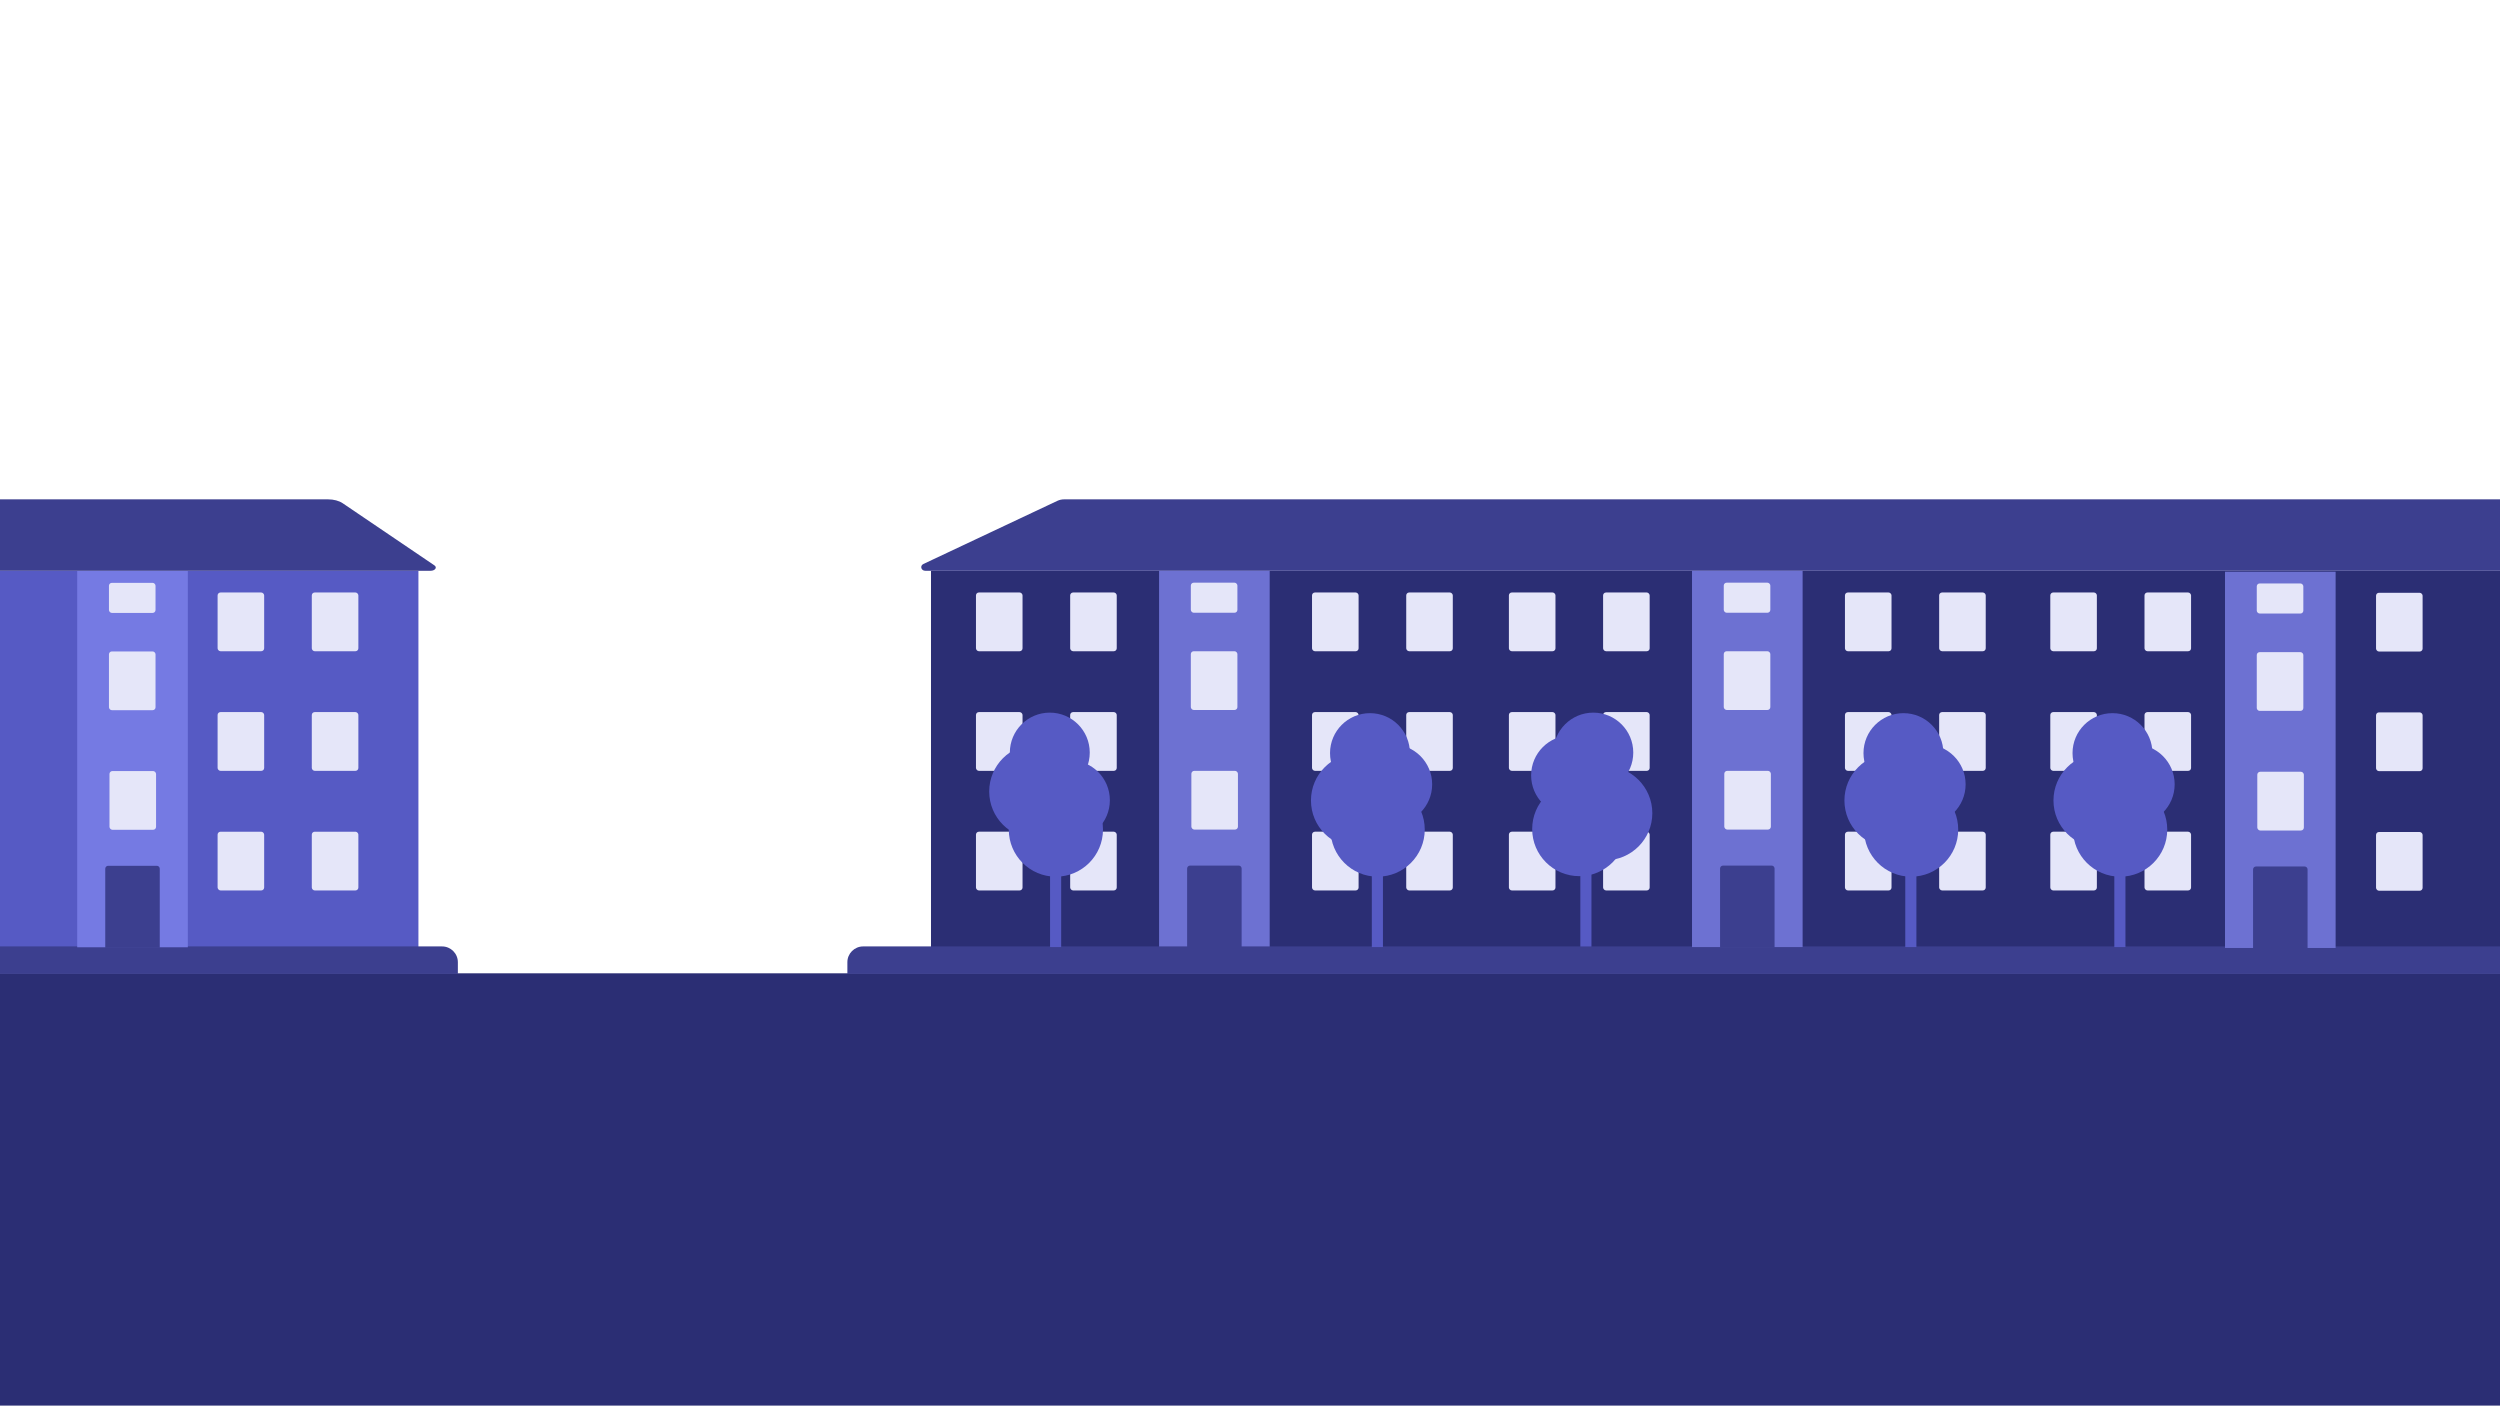 <?xml version="1.0" encoding="UTF-8"?>
<svg xmlns="http://www.w3.org/2000/svg" viewBox="0 0 3840 2160">
  <g id="tourShared-move">
    <rect x="0" y="1495" width="3840" height="664" style="fill: #2b2e74; stroke-width: 0px;"/>
    <rect x="1429.99" y="876.74" width="2410.01" height="577.96" style="fill: #2b2e74; stroke-width: 0px;"/>
    <rect x="1499.09" y="910.07" width="71.53" height="90.23" rx="4.45" ry="4.45" style="fill: #e5e6f9; stroke-width: 0px;"/>
    <path d="M1421.3,876.74h2418.7v-109.74H1634.51c-3.62,0-7.19.79-10.39,2.3l-205.76,96.98c-5.76,2.72-3.59,10.46,2.94,10.46Z" style="fill: #3c3f8f; stroke-width: 0px;"/>
    <rect x="1499.09" y="1093.78" width="71.53" height="90.23" rx="4.44" ry="4.44" style="fill: #e5e6f9; stroke-width: 0px;"/>
    <rect x="1499.09" y="1277.49" width="71.53" height="90.23" rx="4.48" ry="4.48" style="fill: #e5e6f9; stroke-width: 0px;"/>
    <rect x="1643.78" y="910.07" width="71.53" height="90.23" rx="4.49" ry="4.49" style="fill: #e5e6f9; stroke-width: 0px;"/>
    <rect x="1643.78" y="1093.78" width="71.53" height="90.23" rx="4.41" ry="4.41" style="fill: #e5e6f9; stroke-width: 0px;"/>
    <rect x="1643.78" y="1277.49" width="71.53" height="90.23" rx="4.52" ry="4.52" style="fill: #e5e6f9; stroke-width: 0px;"/>
    <rect x="1780.35" y="876.74" width="169.89" height="577.96" style="fill: #6d71d2; stroke-width: 0px;"/>
    <rect x="1829.12" y="1000.3" width="71.53" height="90.23" rx="4.41" ry="4.41" style="fill: #e5e6f9; stroke-width: 0px;"/>
    <rect x="1829.94" y="1184.01" width="71.53" height="90.23" rx="4.52" ry="4.52" style="fill: #e5e6f9; stroke-width: 0px;"/>
    <path d="M1827.95,1329.52h74.69c2.49,0,4.52,2.03,4.52,4.52v121.48h-83.73v-121.48c0-2.49,2.03-4.52,4.52-4.52Z" style="fill: #3c3f8f; stroke-width: 0px;"/>
    <rect x="1829.12" y="895" width="71.53" height="46.17" rx="4.41" ry="4.41" style="fill: #e5e6f9; stroke-width: 0px;"/>
    <path d="M1325.82,1453.7h2514.18v42.27H1301.56v-18.01c0-13.39,10.87-24.26,24.26-24.26Z" style="fill: #3c3f8f; stroke-width: 0px;"/>
    <rect x="2015.27" y="910.07" width="71.53" height="90.23" rx="4.45" ry="4.45" style="fill: #e5e6f9; stroke-width: 0px;"/>
    <rect x="2015.27" y="1093.78" width="71.53" height="90.23" rx="4.44" ry="4.44" style="fill: #e5e6f9; stroke-width: 0px;"/>
    <rect x="2015.27" y="1277.49" width="71.53" height="90.23" rx="4.48" ry="4.48" style="fill: #e5e6f9; stroke-width: 0px;"/>
    <rect x="2159.97" y="910.07" width="71.53" height="90.23" rx="4.49" ry="4.49" style="fill: #e5e6f9; stroke-width: 0px;"/>
    <rect x="2159.97" y="1093.78" width="71.53" height="90.23" rx="4.41" ry="4.41" style="fill: #e5e6f9; stroke-width: 0px;"/>
    <rect x="2159.97" y="1277.49" width="71.53" height="90.23" rx="4.52" ry="4.52" style="fill: #e5e6f9; stroke-width: 0px;"/>
    <rect x="2317.67" y="910.07" width="71.53" height="90.23" rx="4.45" ry="4.45" style="fill: #e5e6f9; stroke-width: 0px;"/>
    <rect x="2317.67" y="1093.78" width="71.53" height="90.23" rx="4.44" ry="4.44" style="fill: #e5e6f9; stroke-width: 0px;"/>
    <rect x="2317.67" y="1277.49" width="71.53" height="90.23" rx="4.48" ry="4.48" style="fill: #e5e6f9; stroke-width: 0px;"/>
    <rect x="2462.36" y="910.07" width="71.53" height="90.23" rx="4.49" ry="4.49" style="fill: #e5e6f9; stroke-width: 0px;"/>
    <rect x="2462.36" y="1093.78" width="71.53" height="90.23" rx="4.41" ry="4.41" style="fill: #e5e6f9; stroke-width: 0px;"/>
    <rect x="2462.36" y="1277.49" width="71.53" height="90.23" rx="4.52" ry="4.52" style="fill: #e5e6f9; stroke-width: 0px;"/>
    <rect x="2598.93" y="876.74" width="169.89" height="577.96" style="fill: #6d71d2; stroke-width: 0px;"/>
    <rect x="2647.7" y="1000.3" width="71.53" height="90.23" rx="4.41" ry="4.41" style="fill: #e5e6f9; stroke-width: 0px;"/>
    <rect x="2648.52" y="1184.01" width="71.53" height="90.23" rx="4.52" ry="4.52" style="fill: #e5e6f9; stroke-width: 0px;"/>
    <path d="M2646.53,1329.52h74.69c2.49,0,4.52,2.03,4.52,4.52v121.48h-83.73v-121.48c0-2.49,2.03-4.52,4.52-4.52Z" style="fill: #3c3f8f; stroke-width: 0px;"/>
    <rect x="2647.7" y="895" width="71.53" height="46.17" rx="4.41" ry="4.41" style="fill: #e5e6f9; stroke-width: 0px;"/>
    <rect x="2833.85" y="910.07" width="71.53" height="90.23" rx="4.45" ry="4.45" style="fill: #e5e6f9; stroke-width: 0px;"/>
    <rect x="2833.85" y="1093.78" width="71.53" height="90.23" rx="4.44" ry="4.44" style="fill: #e5e6f9; stroke-width: 0px;"/>
    <rect x="2833.85" y="1277.49" width="71.53" height="90.23" rx="4.48" ry="4.48" style="fill: #e5e6f9; stroke-width: 0px;"/>
    <rect x="2978.55" y="910.07" width="71.53" height="90.23" rx="4.49" ry="4.49" style="fill: #e5e6f9; stroke-width: 0px;"/>
    <rect x="2978.55" y="1093.78" width="71.53" height="90.23" rx="4.41" ry="4.41" style="fill: #e5e6f9; stroke-width: 0px;"/>
    <rect x="2978.55" y="1277.49" width="71.53" height="90.23" rx="4.52" ry="4.52" style="fill: #e5e6f9; stroke-width: 0px;"/>
    <rect x="3149.26" y="910.07" width="71.53" height="90.23" rx="4.45" ry="4.45" style="fill: #e5e6f9; stroke-width: 0px;"/>
    <rect x="3149.26" y="1093.78" width="71.53" height="90.23" rx="4.44" ry="4.44" style="fill: #e5e6f9; stroke-width: 0px;"/>
    <rect x="3149.26" y="1277.49" width="71.53" height="90.23" rx="4.48" ry="4.48" style="fill: #e5e6f9; stroke-width: 0px;"/>
    <rect x="3293.95" y="910.07" width="71.53" height="90.23" rx="4.49" ry="4.49" style="fill: #e5e6f9; stroke-width: 0px;"/>
    <rect x="3293.95" y="1093.78" width="71.53" height="90.23" rx="4.41" ry="4.41" style="fill: #e5e6f9; stroke-width: 0px;"/>
    <rect x="3293.95" y="1277.49" width="71.53" height="90.23" rx="4.52" ry="4.52" style="fill: #e5e6f9; stroke-width: 0px;"/>
    <rect x="0" y="876.74" width="642.7" height="577.96" transform="translate(642.7 2331.45) rotate(180)" style="fill: #565ac4; stroke-width: 0px;"/>
    <rect x="478.92" y="910.07" width="71.53" height="90.23" rx="4.45" ry="4.45" transform="translate(1029.37 1910.37) rotate(180)" style="fill: #e5e6f9; stroke-width: 0px;"/>
    <rect x="478.92" y="1093.78" width="71.53" height="90.23" rx="4.44" ry="4.44" transform="translate(1029.37 2277.79) rotate(180)" style="fill: #e5e6f9; stroke-width: 0px;"/>
    <rect x="478.92" y="1277.49" width="71.53" height="90.23" rx="4.48" ry="4.48" transform="translate(1029.37 2645.22) rotate(180)" style="fill: #e5e6f9; stroke-width: 0px;"/>
    <rect x="334.22" y="910.07" width="71.53" height="90.23" rx="4.49" ry="4.49" transform="translate(739.98 1910.37) rotate(180)" style="fill: #e5e6f9; stroke-width: 0px;"/>
    <rect x="334.22" y="1093.78" width="71.53" height="90.23" rx="4.41" ry="4.41" transform="translate(739.98 2277.79) rotate(180)" style="fill: #e5e6f9; stroke-width: 0px;"/>
    <rect x="334.22" y="1277.49" width="71.53" height="90.23" rx="4.52" ry="4.52" transform="translate(739.98 2645.22) rotate(180)" style="fill: #e5e6f9; stroke-width: 0px;"/>
    <path d="M0,1453.7h703.28v42.27H24.26c-13.39,0-24.26-10.87-24.26-24.26v-18.01h0Z" transform="translate(703.28 2949.68) rotate(180)" style="fill: #3c3f8f; stroke-width: 0px;"/>
    <path d="M0,767h503.84c8.69,0,16.93,2.18,22.51,5.96l140.89,95.44c4.73,3.2,1.04,8.34-5.99,8.34H0v-109.74Z" style="fill: #3c3f8f; stroke-width: 0px;"/>
    <rect x="118.59" y="877.05" width="169.89" height="577.96" style="fill: #757ae3; stroke-width: 0px;"/>
    <rect x="167.36" y="1000.61" width="71.53" height="90.23" rx="4.41" ry="4.41" style="fill: #e5e6f9; stroke-width: 0px;"/>
    <rect x="168.17" y="1184.32" width="71.53" height="90.23" rx="4.52" ry="4.52" style="fill: #e5e6f9; stroke-width: 0px;"/>
    <path d="M166.19,1329.83h74.69c2.49,0,4.52,2.03,4.52,4.52v121.48h-83.73v-121.48c0-2.49,2.03-4.52,4.52-4.52Z" style="fill: #3c3f8f; stroke-width: 0px;"/>
    <rect x="167.36" y="895.26" width="71.53" height="46.17" rx="4.41" ry="4.41" style="fill: #e5e6f9; stroke-width: 0px;"/>
    <rect x="3417.61" y="878.15" width="169.89" height="577.96" style="fill: #6d71d2; stroke-width: 0px;"/>
    <rect x="3466.39" y="1001.71" width="71.53" height="90.23" rx="4.41" ry="4.41" style="fill: #e5e6f9; stroke-width: 0px;"/>
    <rect x="3467.2" y="1185.42" width="71.53" height="90.23" rx="4.52" ry="4.52" style="fill: #e5e6f9; stroke-width: 0px;"/>
    <path d="M3465.22,1330.93h74.69c2.49,0,4.52,2.03,4.52,4.52v121.48h-83.73v-121.48c0-2.49,2.03-4.52,4.52-4.52Z" style="fill: #3c3f8f; stroke-width: 0px;"/>
    <rect x="3466.39" y="896.2" width="71.53" height="46.17" rx="4.41" ry="4.41" style="fill: #e5e6f9; stroke-width: 0px;"/>
    <rect x="3649.6" y="910.52" width="71.53" height="90.23" rx="4.49" ry="4.49" style="fill: #e5e6f9; stroke-width: 0px;"/>
    <rect x="3649.6" y="1094.23" width="71.53" height="90.23" rx="4.41" ry="4.41" style="fill: #e5e6f9; stroke-width: 0px;"/>
    <rect x="3649.6" y="1277.94" width="71.53" height="90.23" rx="4.52" ry="4.52" style="fill: #e5e6f9; stroke-width: 0px;"/>
  </g>
  <g id="tourShared-fade-1">
    <rect x="2107.13" y="1330.33" width="17.07" height="124.37" style="fill: #565ac4; stroke-width: 0px;"/>
    <circle cx="2116.07" cy="1274.24" r="72.35" style="fill: #565ac4; stroke-width: 0px;"/>
    <circle cx="2086" cy="1229.53" r="72.35" style="fill: #565ac4; stroke-width: 0px;"/>
    <circle cx="2138.43" cy="1204.74" r="61.37" style="fill: #565ac4; stroke-width: 0px;"/>
    <circle cx="2104.29" cy="1156.78" r="61.37" style="fill: #565ac4; stroke-width: 0px;"/>
    <rect x="2427.41" y="1329.52" width="17.07" height="124.37" transform="translate(4871.89 2783.41) rotate(180)" style="fill: #565ac4; stroke-width: 0px;"/>
    <circle cx="2425.78" cy="1273.43" r="72.35" style="fill: #565ac4; stroke-width: 0px;"/>
    <circle cx="2465.62" cy="1249.04" r="72.35" style="fill: #565ac4; stroke-width: 0px;"/>
    <circle cx="2413.18" cy="1190.92" r="61.37" style="fill: #565ac4; stroke-width: 0px;"/>
    <circle cx="2447.33" cy="1155.97" r="61.37" style="fill: #565ac4; stroke-width: 0px;"/>
    <rect x="1612.89" y="1330.33" width="17.07" height="124.37" style="fill: #565ac4; stroke-width: 0px;"/>
    <circle cx="1621.84" cy="1274.24" r="72.35" style="fill: #565ac4; stroke-width: 0px;"/>
    <circle cx="1591.76" cy="1215.71" r="72.35" style="fill: #565ac4; stroke-width: 0px;"/>
    <circle cx="1643.38" cy="1229.13" r="61.37" style="fill: #565ac4; stroke-width: 0px;"/>
    <circle cx="1612.49" cy="1155.97" r="61.37" style="fill: #565ac4; stroke-width: 0px;"/>
    <rect x="2926.52" y="1330.33" width="17.07" height="124.37" style="fill: #565ac4; stroke-width: 0px;"/>
    <circle cx="2935.47" cy="1274.24" r="72.35" style="fill: #565ac4; stroke-width: 0px;"/>
    <circle cx="2905.39" cy="1229.53" r="72.35" style="fill: #565ac4; stroke-width: 0px;"/>
    <circle cx="2957.82" cy="1204.74" r="61.37" style="fill: #565ac4; stroke-width: 0px;"/>
    <circle cx="2923.68" cy="1156.78" r="61.37" style="fill: #565ac4; stroke-width: 0px;"/>
    <rect x="3247.61" y="1330.33" width="17.07" height="124.37" style="fill: #565ac4; stroke-width: 0px;"/>
    <circle cx="3256.56" cy="1274.24" r="72.35" style="fill: #565ac4; stroke-width: 0px;"/>
    <circle cx="3226.48" cy="1229.53" r="72.35" style="fill: #565ac4; stroke-width: 0px;"/>
    <circle cx="3278.91" cy="1204.74" r="61.37" style="fill: #565ac4; stroke-width: 0px;"/>
    <circle cx="3244.77" cy="1156.78" r="61.37" style="fill: #565ac4; stroke-width: 0px;"/>
  </g>
</svg>